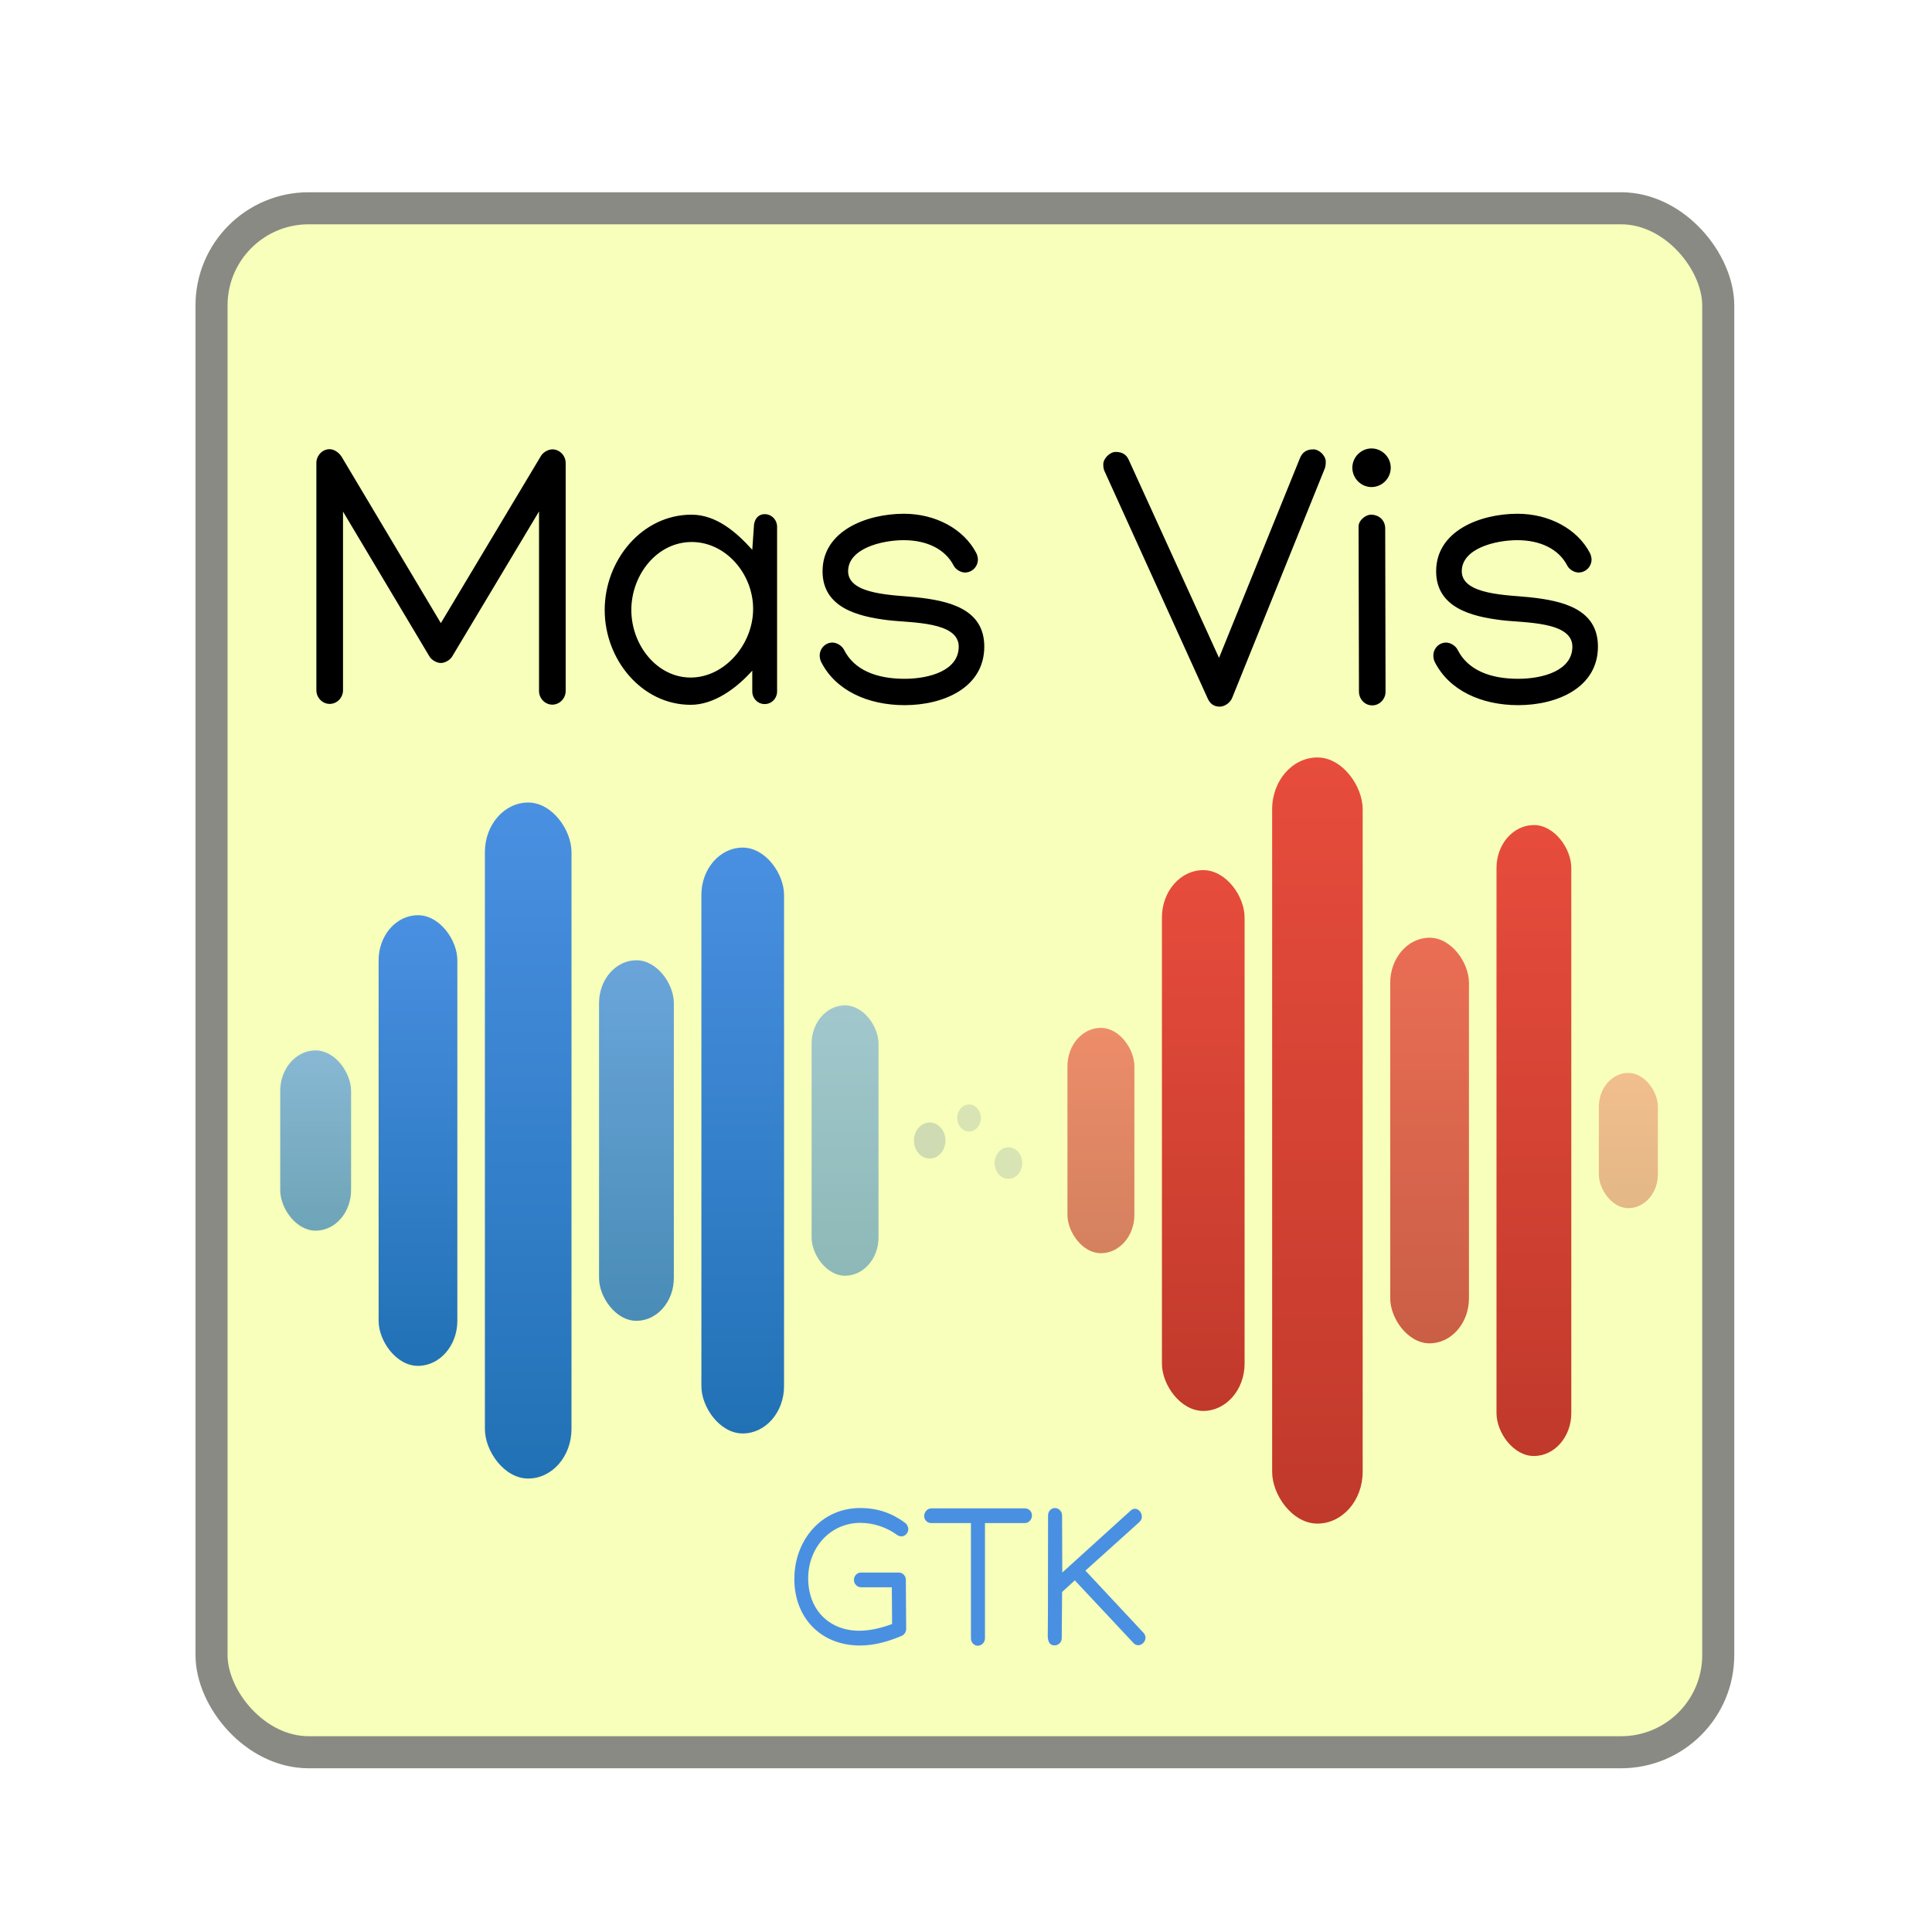 <?xml version="1.0" encoding="utf-8"?>
<svg width="128" height="128" viewBox="0 0 33.867 33.867" version="1.1" id="svg1" xmlns="http://www.w3.org/2000/svg">
  <defs id="defs1">
    <linearGradient id="blueGradient" x1="0%" y1="0%" x2="0%" y2="100%">
      <stop offset="0" style="stop-color:#4a90e2;stop-opacity:1"/>
      <stop offset="1" style="stop-color:#2171b5;stop-opacity:1"/>
    </linearGradient>
    <filter id="glow" x="-50%" y="-50%" width="200%" height="200%">
      <feGaussianBlur stdDeviation="2" result="coloredBlur"/>
      <feMerge>
        <feMergeNode in="coloredBlur"/>
        <feMergeNode in="SourceGraphic"/>
      </feMerge>
    </filter>
    <linearGradient id="redGradient" x1="0%" y1="0%" x2="0%" y2="100%">
      <stop offset="0" style="stop-color:#e74c3c;stop-opacity:1"/>
      <stop offset="1" style="stop-color:#c0392b;stop-opacity:1"/>
    </linearGradient>
  </defs>
  <g id="layer1" transform="translate(-32.279,-138.642)">
    <rect style="fill:#f7ffba;fill-opacity:1;stroke:#8a8a84;stroke-width:0.562;stroke-dasharray:none;stroke-opacity:1" id="rect2" width="26.412" height="27.065" x="35.987" y="142.293" ry="1.703"/>
    <path d="M 37.825 146.755 L 37.825 150.742 C 37.825 150.873 37.931 150.981 38.058 150.981 C 38.186 150.981 38.292 150.873 38.292 150.742 L 38.292 147.61 L 39.807 150.149 C 39.845 150.213 39.935 150.264 40.007 150.264 C 40.078 150.264 40.168 150.213 40.206 150.149 L 41.728 147.607 L 41.728 150.755 C 41.728 150.886 41.834 150.994 41.961 150.994 C 42.089 150.994 42.195 150.885 42.195 150.755 L 42.195 146.759 C 42.195 146.628 42.089 146.519 41.961 146.519 C 41.89 146.519 41.799 146.57 41.762 146.634 L 40.007 149.565 L 38.27 146.653 C 38.226 146.58 38.139 146.516 38.058 146.516 C 37.921 146.516 37.825 146.637 37.825 146.755 Z M 44.401 147.664 C 43.53 147.664 42.879 148.465 42.879 149.335 C 42.879 150.209 43.533 150.997 44.386 150.997 C 44.8 150.997 45.192 150.704 45.466 150.398 L 45.466 150.761 C 45.466 150.885 45.562 150.984 45.684 150.984 C 45.805 150.984 45.901 150.885 45.901 150.761 L 45.901 147.878 C 45.901 147.754 45.805 147.655 45.684 147.655 C 45.562 147.655 45.494 147.757 45.494 147.878 L 45.466 148.28 C 45.201 147.986 44.846 147.664 44.401 147.664 Z M 45.481 149.316 C 45.481 149.938 44.98 150.519 44.386 150.519 C 43.794 150.519 43.346 149.948 43.346 149.335 C 43.346 148.717 43.797 148.143 44.404 148.143 C 45.002 148.143 45.481 148.701 45.481 149.316 Z M 48.124 147.648 C 47.473 147.648 46.698 147.945 46.698 148.656 C 46.698 149.294 47.318 149.45 47.85 149.514 C 48.245 149.562 49.085 149.533 49.085 149.977 C 49.085 150.401 48.562 150.541 48.136 150.541 C 47.638 150.541 47.252 150.385 47.075 150.034 C 47.041 149.964 46.95 149.906 46.872 149.906 C 46.748 149.906 46.648 150.008 46.648 150.136 C 46.648 150.168 46.658 150.216 46.673 150.244 C 46.922 150.742 47.489 151.003 48.136 151.003 C 48.824 151.003 49.533 150.694 49.533 149.976 C 49.533 149.313 48.908 149.173 48.341 149.112 C 47.962 149.071 47.146 149.074 47.146 148.656 C 47.146 148.257 47.735 148.111 48.121 148.111 C 48.525 148.111 48.846 148.267 48.995 148.554 C 49.029 148.624 49.12 148.678 49.194 148.678 C 49.319 148.678 49.421 148.576 49.421 148.449 C 49.421 148.417 49.409 148.366 49.393 148.337 C 49.172 147.913 48.678 147.648 48.124 147.648 Z M 51.619 146.781 C 51.619 146.832 51.625 146.87 51.641 146.902 L 53.449 150.885 C 53.492 150.981 53.561 151.029 53.66 151.029 C 53.757 151.029 53.85 150.949 53.878 150.876 L 55.503 146.851 C 55.512 146.826 55.519 146.787 55.519 146.736 C 55.519 146.631 55.406 146.519 55.301 146.519 C 55.185 146.519 55.108 146.57 55.067 146.672 L 53.648 150.174 L 52.067 146.707 C 52.026 146.612 51.952 146.564 51.837 146.564 C 51.734 146.564 51.619 146.679 51.619 146.781 Z M 56.321 147.18 C 56.502 147.18 56.658 147.03 56.658 146.841 C 56.658 146.653 56.502 146.503 56.321 146.503 C 56.141 146.503 55.985 146.653 55.985 146.841 C 55.985 147.03 56.141 147.18 56.321 147.18 Z M 56.094 147.872 L 56.101 150.764 C 56.101 150.898 56.203 151.007 56.334 151.007 C 56.462 151.007 56.567 150.898 56.567 150.767 L 56.561 147.907 C 56.561 147.763 56.455 147.664 56.309 147.664 C 56.222 147.664 56.094 147.76 56.094 147.872 Z M 58.88 147.648 C 58.229 147.648 57.454 147.945 57.454 148.656 C 57.454 149.294 58.074 149.45 58.606 149.514 C 59.001 149.562 59.842 149.533 59.842 149.977 C 59.842 150.401 59.319 150.541 58.892 150.541 C 58.394 150.541 58.008 150.385 57.831 150.034 C 57.797 149.964 57.706 149.906 57.629 149.906 C 57.504 149.906 57.405 150.008 57.405 150.136 C 57.405 150.168 57.414 150.216 57.429 150.244 C 57.678 150.742 58.245 151.003 58.892 151.003 C 59.58 151.003 60.29 150.694 60.29 149.976 C 60.29 149.313 59.664 149.173 59.098 149.112 C 58.718 149.071 57.903 149.074 57.903 148.656 C 57.903 148.257 58.491 148.111 58.877 148.111 C 59.281 148.111 59.602 148.267 59.751 148.554 C 59.785 148.624 59.876 148.678 59.95 148.678 C 60.075 148.678 60.178 148.576 60.178 148.449 C 60.178 148.417 60.165 148.366 60.15 148.337 C 59.929 147.913 59.434 147.648 58.88 147.648 Z" id="text2" style="font-size:13px;white-space:pre;fill:#000000;fill-opacity:1;fill-rule:nonzero;stroke-width:0.496" aria-label="Mas Vis"/>
    <path d="m 46.203,166.316 c 0,0.701 0.48,1.171 1.151,1.171 0.272,0 0.526,-0.082 0.733,-0.17 0.043,-0.017 0.077,-0.07 0.077,-0.118 v -0.002 l -0.006,-0.862 c 0,-0.07 -0.056,-0.127 -0.123,-0.127 h -0.664 c -0.067,0 -0.123,0.058 -0.123,0.129 0,0.07 0.056,0.129 0.123,0.129 h 0.541 l 0.005,0.644 c -0.161,0.06 -0.369,0.118 -0.574,0.118 -0.531,0 -0.897,-0.369 -0.897,-0.919 0,-0.534 0.384,-0.972 0.917,-0.972 0.233,0 0.466,0.082 0.643,0.213 0.018,0.013 0.051,0.024 0.072,0.024 0.067,0 0.123,-0.058 0.123,-0.129 0,-0.038 -0.025,-0.086 -0.054,-0.107 -0.226,-0.168 -0.474,-0.261 -0.792,-0.261 -0.684,0 -1.151,0.572 -1.151,1.238 z m 2.276,-1.099 c 0,0.07 0.056,0.124 0.123,0.124 h 0.697 v 2.021 c 0,0.07 0.052,0.129 0.12,0.129 0.067,0 0.126,-0.059 0.126,-0.129 v -2.021 h 0.699 c 0.069,0 0.125,-0.062 0.125,-0.134 0,-0.07 -0.056,-0.124 -0.123,-0.124 h -1.641 c -0.069,0 -0.125,0.062 -0.125,0.134 z m 2.166,2.081 c 0,0.118 0.03,0.187 0.12,0.187 0.064,0 0.126,-0.051 0.126,-0.127 0.002,-0.091 0.003,-0.361 0.006,-0.809 l 0.223,-0.204 1.027,1.097 c 0.026,0.028 0.054,0.04 0.084,0.04 0.066,0 0.128,-0.062 0.128,-0.132 0,-0.029 -0.01,-0.06 -0.036,-0.087 l -1.017,-1.089 0.948,-0.853 c 0.03,-0.028 0.041,-0.062 0.041,-0.094 0,-0.07 -0.056,-0.137 -0.121,-0.137 -0.026,0 -0.054,0.011 -0.082,0.038 l -1.192,1.08 c -0.002,-0.333 -0.002,-0.666 -0.003,-1.001 0,-0.07 -0.057,-0.13 -0.125,-0.13 -0.069,0 -0.121,0.058 -0.121,0.13 l -0.002,1.652 c 0,0.215 -0.003,0.345 -0.003,0.441 z" id="text3" style="font-size: 6.924px; line-height: 11.079px; text-anchor: middle; white-space: pre; fill-opacity: 1; stroke-width: 0.502; fill: rgb(74, 144, 226);" aria-label="GTK"/>
    <g transform="matrix(0.069, 0, 0, 0.079, 37.191, 150.735)" style="">
      <rect x="0" y="80" width="18" height="40" rx="9" fill="url(#blueGradient)" filter="url(#glow)" opacity="0.8"/>
      <rect x="25" y="50" width="20" height="100" rx="10" fill="url(#blueGradient)" filter="url(#glow)"/>
      <rect x="52" y="25" width="22" height="150" rx="11" fill="url(#blueGradient)" filter="url(#glow)"/>
      <rect x="81" y="60" width="19" height="80" rx="9.5" fill="url(#blueGradient)" filter="url(#glow)" opacity="0.9"/>
      <rect x="107" y="35" width="21" height="130" rx="10.5" fill="url(#blueGradient)" filter="url(#glow)"/>
      <rect x="135" y="70" width="17" height="60" rx="8.5" fill="url(#blueGradient)" filter="url(#glow)" opacity="0.7"/>
      <circle cx="165" cy="100" r="4" fill="#95a5a6" opacity="0.4"/>
      <circle cx="175" cy="95" r="3" fill="#95a5a6" opacity="0.3"/>
      <circle cx="185" cy="105" r="3.5" fill="#95a5a6" opacity="0.3"/>
      <rect x="200" y="75" width="17" height="50" rx="8.5" fill="url(#redGradient)" filter="url(#glow)" opacity="0.8"/>
      <rect x="224" y="40" width="21" height="120" rx="10.5" fill="url(#redGradient)" filter="url(#glow)"/>
      <rect x="252" y="15" width="23" height="170" rx="11.5" fill="url(#redGradient)" filter="url(#glow)"/>
      <rect x="282" y="55" width="20" height="90" rx="10" fill="url(#redGradient)" filter="url(#glow)" opacity="0.9"/>
      <rect x="309" y="30" width="19" height="140" rx="9.5" fill="url(#redGradient)" filter="url(#glow)"/>
      <rect x="335" y="85" width="15" height="30" rx="7.5" fill="url(#redGradient)" filter="url(#glow)" opacity="0.6"/>
    </g>
  </g>
</svg>
